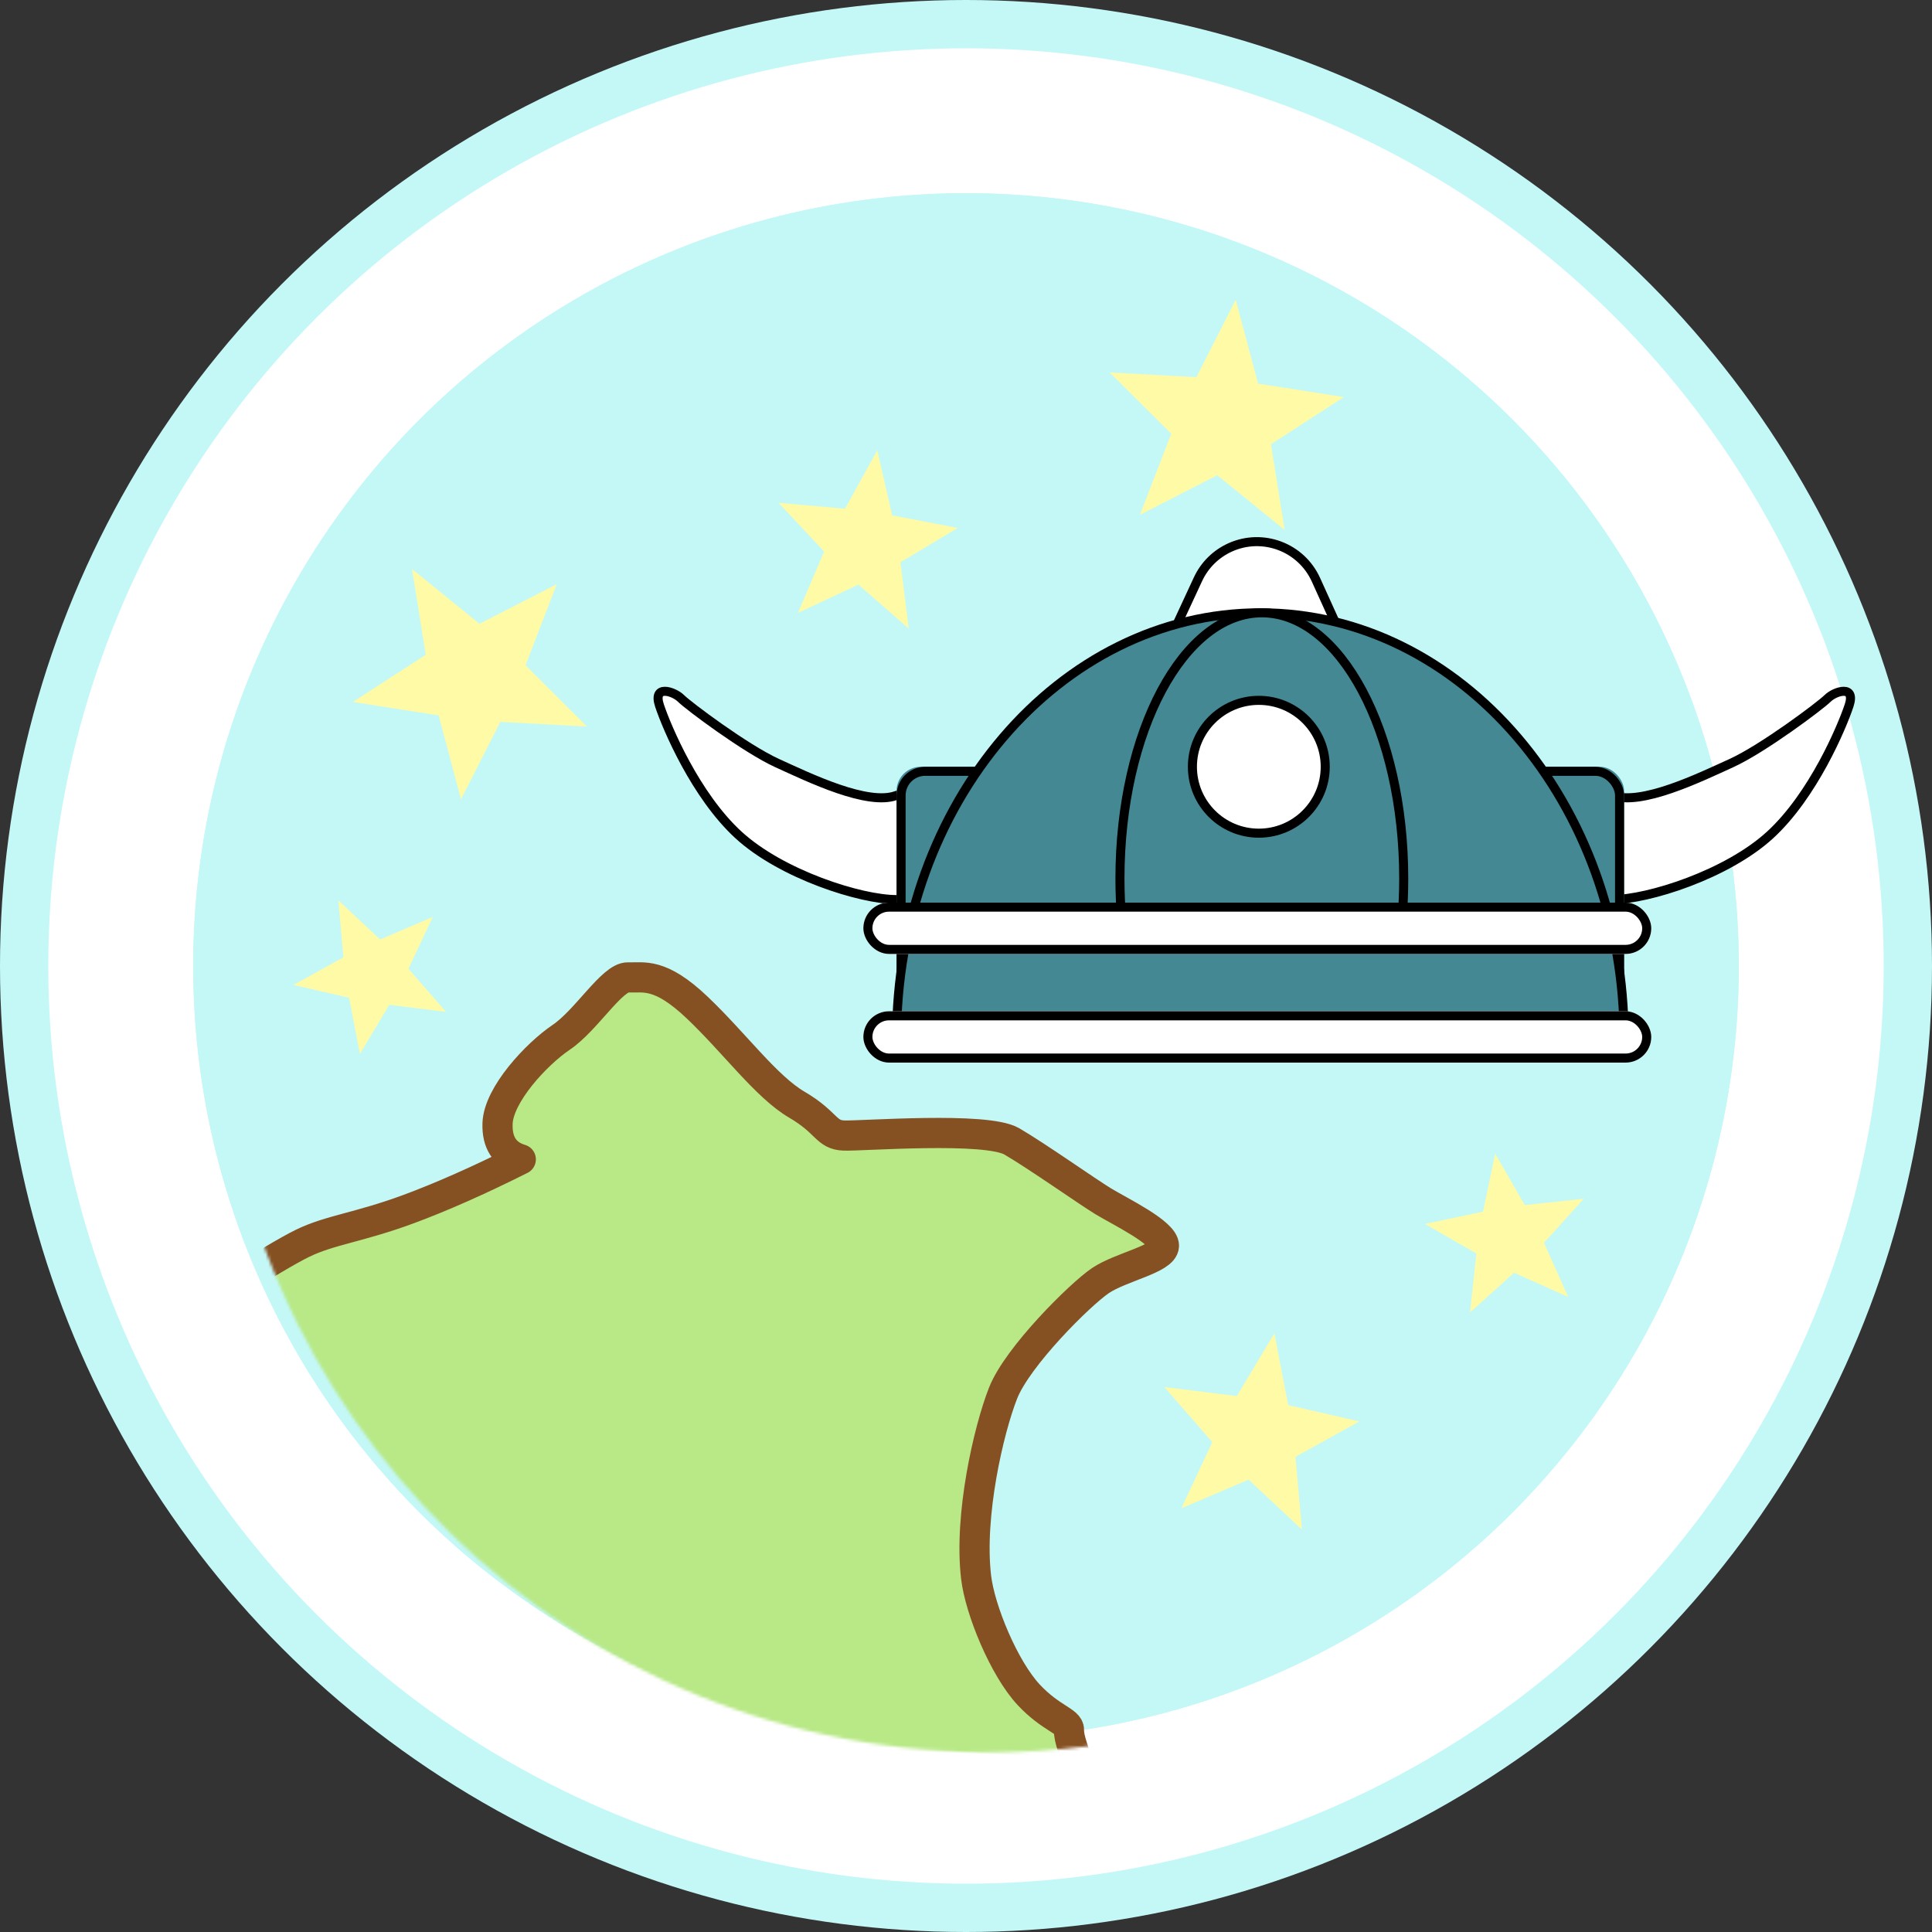 <?xml version="1.0" encoding="UTF-8"?>
<svg width="640px" height="640px" viewBox="0 0 640 640" version="1.1" xmlns="http://www.w3.org/2000/svg" xmlns:xlink="http://www.w3.org/1999/xlink">
    <rect x="0" y="0" width="640" height="640" fill="#333333" stroke="none"/>
    <!-- Generator: Sketch 49 (51002) - http://www.bohemiancoding.com/sketch -->
    <title>North_shore</title>
    <desc>Created with Sketch.</desc>
    <defs>
        <circle id="path-1" cx="256" cy="256" r="256"></circle>
        <path d="M155.022,36.712 L221.591,5.818 C233.113,0.471 246.789,5.476 252.136,16.998 C253.544,20.032 254.273,23.336 254.273,26.681 L254.273,87.75 C254.273,100.453 243.976,110.75 231.273,110.75 C227.998,110.75 224.76,110.051 221.777,108.699 L155.208,78.523 C143.639,73.278 138.512,59.648 143.756,48.078 C146.03,43.063 150.027,39.03 155.022,36.712 Z" id="path-3"></path>
        <rect id="path-4" x="79" y="77" width="49" height="82" rx="8"></rect>
        <rect id="path-5" x="271" y="77" width="49" height="82" rx="8"></rect>
        <rect id="path-6" x="68" y="158" width="261" height="17" rx="8.5"></rect>
        <rect id="path-7" x="68" y="122" width="261" height="17" rx="8.5"></rect>
    </defs>
    <g id="North_shore" stroke="none" stroke-width="1" fill="none" fill-rule="evenodd">
        <circle id="Oval" fill="#C4F8F7" cx="320" cy="320" r="320"></circle>
        <circle id="Oval-Copy" fill="#FFFFFF" cx="320" cy="320" r="304"></circle>
        <circle id="Oval-Copy-2" fill="#C4F8F7" cx="320" cy="320" r="256"></circle>
        <g id="Unknown" transform="translate(64, 64)">
            <mask id="mask-2" fill="white">
                <use xlink:href="#path-1"></use>
            </mask>
            <use id="Mask" fill="#C4F8F7" xlink:href="#path-1"></use>
            <path d="M-53.338,500.315 C-49.517,473.034 -45.51,453.429 -41.316,441.5 C-35.026,423.607 -24.696,396.531 -15.745,386.157 C-6.795,375.784 22.571,356.07 31.566,351.288 C40.56,346.505 50.056,345.384 66.249,338.747 C77.044,334.323 89.252,328.396 102.874,320.964 C97.47,319.544 94.768,315.668 94.768,309.337 C94.768,299.841 106.765,285.966 114.868,280.07 C122.971,274.174 131.042,259.487 136.282,259.487 C141.522,259.487 146.733,257.326 159.558,268.698 C172.383,280.07 183.333,294.118 193.649,299.674 C203.965,305.23 203.565,309.337 209.595,309.337 C215.625,309.337 256.569,304.665 265.237,309.337 C273.905,314.01 290.725,325.042 296.196,328.119 C301.667,331.195 316.801,337.823 316.801,342.164 C316.801,346.505 302.783,349.604 296.196,354.386 C289.609,359.169 269.583,380.489 265.237,392.793 C260.89,405.098 255.307,433.636 258.45,454.057 C260.107,464.826 268.739,483.875 277.228,492.36 C284.836,499.964 290.961,500.627 290.961,503.529 C290.961,509.669 299.917,521.378 296.196,537.921 C292.475,554.465 282.013,555.611 277.228,563.322 C272.443,571.033 271.552,605.763 282.013,617.514 C288.988,625.347 290.605,634.451 286.864,644.826 L144.698,704.869 L-20.544,617.514 L-53.338,500.315 Z" id="Path-5" stroke="#865122" stroke-width="10" fill="#B8E986" stroke-linejoin="round" mask="url(#mask-2)" transform="translate(131.731, 482.096) rotate(2) translate(-131.731, -482.096) "></path>
        </g>
        <g id="Group" transform="translate(218, 177)">
            <path d="M316.05,121 C327.94,121 354.097,112.672 368.364,99.586 C382.632,86.5 392.143,63.897 394.521,56.759 C396.899,49.621 389.766,52 387.388,54.379 C385.01,56.759 365.986,71.034 355.525,75.793 C345.064,80.552 325.562,90.069 316.05,86.5 C306.538,82.931 304.161,121 316.05,121 Z" id="Path-2" stroke="#000000" stroke-width="3" fill="#FFFFFF"></path>
            <path d="M8.05,121 C19.94,121 46.097,112.672 60.364,99.586 C74.632,86.5 84.143,63.897 86.521,56.759 C88.899,49.621 81.766,52 79.388,54.379 C77.01,56.759 57.986,71.034 47.525,75.793 C37.064,80.552 17.562,90.069 8.05,86.5 C-1.462,82.931 -3.839,121 8.05,121 Z" id="Path-2-Copy" stroke="#000000" stroke-width="3" fill="#FFFFFF" transform="translate(43.5, 86.5) scale(-1, 1) translate(-43.5, -86.5) "></path>
            <g id="Rectangle-2-Copy-2" transform="translate(197.986, 57.213) scale(-1, 1) rotate(90) translate(-197.986, -57.213) ">
                <use fill="#FFFFFF" fill-rule="evenodd" xlink:href="#path-3"></use>
                <path stroke="#000000" stroke-width="3" d="M155.654,38.072 C150.984,40.239 147.248,44.009 145.122,48.698 C140.22,59.513 145.013,72.254 155.828,77.156 L222.397,107.332 C225.185,108.597 228.212,109.25 231.273,109.25 C243.147,109.25 252.773,99.625 252.773,87.75 L252.773,26.681 C252.773,23.554 252.091,20.466 250.775,17.63 C245.777,6.859 232.993,2.18 222.223,7.178 L155.654,38.072 Z"></path>
            </g>
            <g id="Rectangle-13">
                <use fill="#448894" fill-rule="evenodd" xlink:href="#path-4"></use>
                <rect stroke="#000000" stroke-width="3" x="80.5" y="78.5" width="46" height="79" rx="8"></rect>
            </g>
            <g id="Rectangle-13-Copy">
                <use fill="#448894" fill-rule="evenodd" xlink:href="#path-5"></use>
                <rect stroke="#000000" stroke-width="3" x="272.5" y="78.5" width="46" height="79" rx="8"></rect>
            </g>
            <path d="M320,167 C320,89.128 266.05,26 199.5,26 C132.95,26 79,89.128 79,167 L320,167 Z" id="Oval-2" stroke="#000000" stroke-width="3" fill="#448894"></path>
            <path d="M246.475,127.198 C246.821,122.894 247,118.487 247,114.003 C247,65.4 225.957,26 200,26 C174.043,26 153,65.4 153,114.003 C153,118.766 153.202,123.442 153.591,128 L246.475,127.198 Z" id="Oval-2-Copy" stroke="#000000" stroke-width="3" fill="#448894"></path>
            <circle id="Oval-3" stroke="#000000" stroke-width="3" fill="#FFFFFF" cx="199" cy="77" r="22"></circle>
            <g id="Rectangle-Copy">
                <use fill="#FFFFFF" fill-rule="evenodd" xlink:href="#path-6"></use>
                <rect stroke="#000000" stroke-width="3" x="69.5" y="159.5" width="258" height="14" rx="7"></rect>
            </g>
            <g id="Rectangle">
                <use fill="#FFFFFF" fill-rule="evenodd" xlink:href="#path-7"></use>
                <rect stroke="#000000" stroke-width="3" x="69.5" y="123.5" width="258" height="14" rx="7"></rect>
            </g>
        </g>
        <polygon id="Star" fill="#FFFAA6" transform="translate(286.639, 177.39) rotate(8) translate(-286.639, -177.39) " points="286.639 193.822 268.12 205.888 273.873 184.547 256.674 170.663 278.749 169.54 286.639 148.893 294.528 169.54 316.603 170.663 299.404 184.547 305.157 205.888"></polygon>
        <polygon id="Star-Copy" fill="#FFFAA6" transform="translate(156.993, 224.007) rotate(-30) translate(-156.993, -224.007) " points="156.993 241.475 132.894 257.177 140.38 229.405 118 211.337 146.726 209.875 156.993 183.007 167.26 209.875 195.986 211.337 173.606 229.405 181.092 257.177"></polygon>
        <polygon id="Star-Copy-5" fill="#FFFAA6" transform="translate(122.785, 320.207) rotate(-26) translate(-122.785, -320.207) " points="122.785 334.288 106.915 344.629 111.845 326.34 97.107 314.442 116.024 313.479 122.785 295.785 129.547 313.479 148.464 314.442 133.726 326.34 138.656 344.629"></polygon>
        <polygon id="Star-Copy-2" fill="#FFFAA6" transform="translate(499.264, 407.18) rotate(-9) translate(-499.264, -407.18) " points="499.264 421.783 482.806 432.506 487.918 413.54 472.634 401.202 492.252 400.203 499.264 381.854 506.275 400.203 525.893 401.202 510.609 413.54 515.722 432.506"></polygon>
        <polygon id="Star-Copy-3" fill="#FFFAA6" transform="translate(416.732, 472.429) rotate(10) translate(-416.732, -472.429) " points="416.732 490.422 396.453 503.635 402.753 480.266 383.92 465.062 408.092 463.832 416.732 441.224 425.371 463.832 449.543 465.062 430.711 480.266 437.01 503.635"></polygon>
        <polygon id="Star-Copy-4" fill="#FFFAA6" transform="translate(405.061, 140.061) rotate(6) translate(-405.061, -140.061) " points="405.061 157.529 380.962 173.231 388.448 145.459 366.068 127.391 394.794 125.93 405.061 99.061 415.328 125.93 444.054 127.391 421.674 145.459 429.16 173.231"></polygon>
    </g>
</svg>